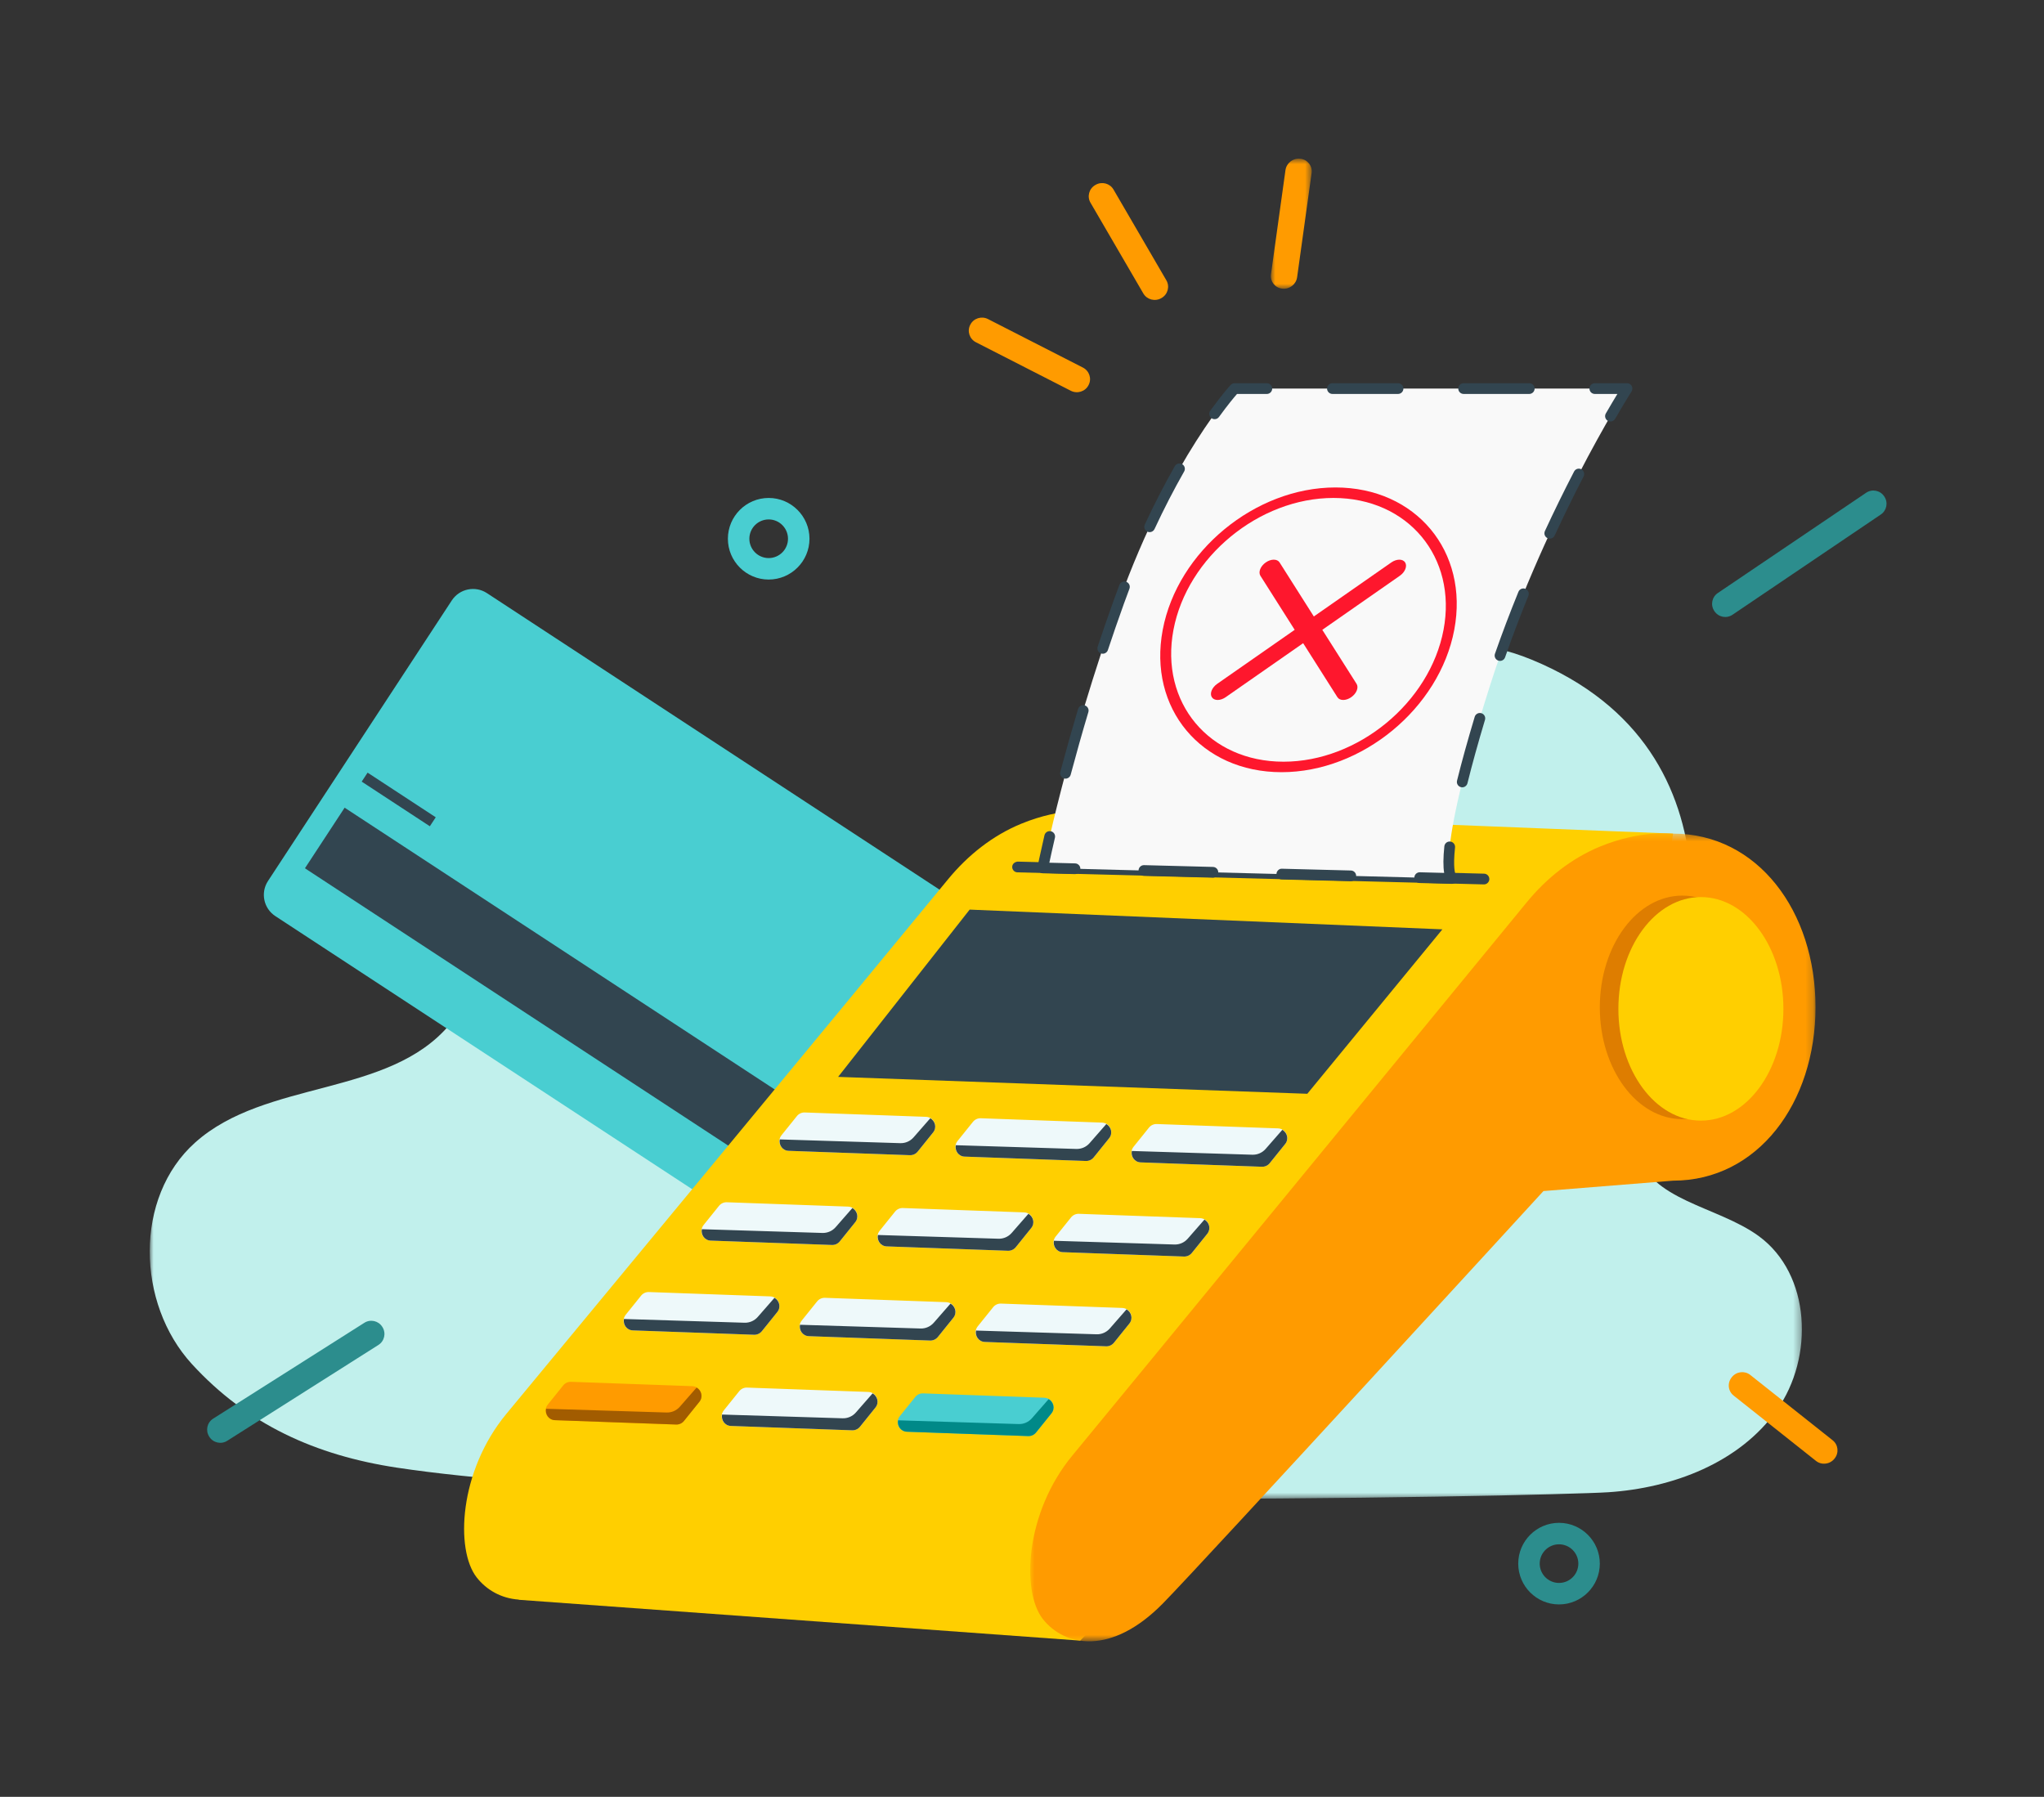 <svg xmlns="http://www.w3.org/2000/svg" xmlns:xlink="http://www.w3.org/1999/xlink" width="273" height="240" viewBox="0 0 273 240">
    <rect x="0" y="0" width="273" height="240" fill="#333333" stroke="none"/>
    <defs>
        <path id="aq6xtc7k2a" d="M0 0.088L220.664 0.088 220.664 114.324 0 114.324z"/>
        <path id="9adfzmxeec" d="M0.929 0.396L105.818 0.396 105.818 108.333 0.929 108.333z"/>
        <path id="fmezas5kve" d="M0.927 0.774L6.386 0.774 6.386 18.149 0.927 18.149z"/>
    </defs>
    <g fill="none" fill-rule="evenodd">
        <g>
            <g>
                <g>
                    <g>
                        <g>
                            <g transform="translate(-710 -376) translate(466 231) translate(224 145) translate(20) translate(20 20) translate(0 65.893)">
                                <mask id="694xwhwb4b" fill="#fff">
                                    <use xlink:href="#aq6xtc7k2a"/>
                                </mask>
                                <path fill="#C1F0EC" d="M194.816 113.422c8.612-.569 17.518-3.937 22.507-10.98 4.99-7.043 4.552-18.133-2.414-23.226-5.524-4.038-14.61-4.718-16.296-11.349-.895-3.52.95-7.076 2.45-10.383 4.981-10.999 13.143-43.05-16.48-55.262-26.018-10.725-45.855 22.055-55.165 30.032-11.076 9.495-28.296 10.775-40.878 3.392-5.21-3.057-9.703-7.431-15.38-9.495-8.898-3.233-19.8.47-24.89 8.45-3.289 5.158-4.276 11.653-8.202 16.342C31.93 60.665 15.5 58.261 6.056 66.721c-8.166 7.316-7.838 21.478-.437 29.568 7.402 8.09 16.554 12.21 27.397 13.85 41.055 6.21 153.603 3.825 161.8 3.283" mask="url(#694xwhwb4b)"/>
                            </g>
                            <path fill="#49CED1" d="M82.2 145.228L16.772 102.36c-1.564-1.025-2.004-3.126-.976-4.691l24.547-37.47c1.027-1.565 3.128-2.002 4.692-.977l65.43 42.868c1.565 1.026 2.003 3.127.977 4.692L86.892 144.25c-1.026 1.565-3.127 2.002-4.691.977" transform="translate(-710 -376) translate(466 231) translate(224 145) translate(20) translate(20 20)"/>
                            <path fill="#324550" d="M86.475 139.053L20.727 95.974 26.03 87.881 91.779 130.959zM37.411 90.362L28.309 84.399 29.097 83.2 38.198 89.163z" transform="translate(-710 -376) translate(466 231) translate(224 145) translate(20) translate(20 20)"/>
                            <path fill="#49CED1" d="M82.667 49.379c-1.423 0-2.581 1.158-2.581 2.58 0 1.423 1.158 2.581 2.58 2.581 1.424 0 2.58-1.158 2.58-2.58 0-1.423-1.156-2.581-2.58-2.581m0 8.03c-3.004 0-5.448-2.446-5.448-5.45 0-3.003 2.444-5.448 5.449-5.448 3.003 0 5.449 2.445 5.449 5.449 0 3.003-2.446 5.448-5.45 5.448" transform="translate(-710 -376) translate(466 231) translate(224 145) translate(20) translate(20 20)"/>
                            <path fill="#2C8D8D" d="M188.226 186.27c-1.422 0-2.58 1.157-2.58 2.58 0 1.422 1.158 2.58 2.58 2.58 1.423 0 2.58-1.158 2.58-2.58 0-1.423-1.157-2.58-2.58-2.58m0 8.03c-3.004 0-5.448-2.446-5.448-5.45s2.444-5.448 5.448-5.448c3.004 0 5.448 2.444 5.448 5.447 0 3.005-2.444 5.45-5.448 5.45M231.207 48.72l-19.813 13.393c-.792.535-1.867.325-2.402-.466l-.025-.037c-.534-.792-.326-1.867.466-2.401l19.813-13.393c.792-.535 1.867-.325 2.401.466l.025.037c.535.792.326 1.868-.465 2.402M30.543 159.642l-20.199 12.805c-.807.51-1.875.269-2.387-.537l-.024-.04c-.51-.806-.271-1.875.537-2.385l20.198-12.804c.808-.512 1.876-.271 2.387.537l.024.037c.511.808.271 1.876-.536 2.387" transform="translate(-710 -376) translate(466 231) translate(224 145) translate(20) translate(20 20)"/>
                            <path fill="#FFCF00" d="M126.146 88.298s-4.234-.542-9.749 1.727c-3.843 1.581-7.146 4.22-9.782 7.43-10.518 12.818-53.424 64.674-58.992 71.401-6.317 7.634-6.844 18.162-3.947 21.848 1.284 1.635 3.232 2.786 5.605 2.951l.003.025 74.994 5.454 74.534-77.88 4.647-29.908s-76.49-3.048-77.313-3.048" transform="translate(-710 -376) translate(466 231) translate(224 145) translate(20) translate(20 20)"/>
                            <g transform="translate(-710 -376) translate(466 231) translate(224 145) translate(20) translate(20 20) translate(116.667 90.893)">
                                <mask id="tn5t8wxvid" fill="#fff">
                                    <use xlink:href="#9adfzmxeec"/>
                                </mask>
                                <path fill="#FF9B00" d="M86.793.452s-4.235-.541-9.749 1.726c-3.843 1.581-7.146 4.22-9.782 7.431-10.518 12.817-55.129 67.172-60.695 73.9-6.317 7.633-6.844 18.161-3.95 21.847 2.897 3.686 9.15 4.94 16.058-2.105 5.482-5.593 50.802-55.057 50.802-55.057l17.316-1.388c11.299 0 19.025-10.376 19.025-23.176 0-12.802-7.726-23.178-19.025-23.178" mask="url(#tn5t8wxvid)"/>
                            </g>
                            <path fill="#DE7D00" d="M215.715 114.552c0 8.247-4.934 14.93-11.021 14.93-6.086 0-11.02-6.683-11.02-14.93 0-8.245 4.934-14.928 11.02-14.928 6.087 0 11.021 6.683 11.021 14.928" transform="translate(-710 -376) translate(466 231) translate(224 145) translate(20) translate(20 20)"/>
                            <path fill="#FFCF00" d="M218.195 114.749c0 8.246-4.934 14.93-11.021 14.93-6.086 0-11.02-6.684-11.02-14.93 0-8.245 4.934-14.929 11.02-14.929 6.087 0 11.021 6.684 11.021 14.929" transform="translate(-710 -376) translate(466 231) translate(224 145) translate(20) translate(20 20)"/>
                            <path fill="#FF9B00" d="M70.308 170.271l-16.19-.58c-1.054-.04-1.615-1.264-.952-2.086l2.06-2.562c.253-.315.64-.492 1.045-.477l16.19.581c1.054.04 1.614 1.263.953 2.085l-2.061 2.562c-.254.314-.64.491-1.045.477" transform="translate(-710 -376) translate(466 231) translate(224 145) translate(20) translate(20 20)"/>
                            <path fill="#A25C00" d="M73.414 167.232c.521-.65.268-1.527-.377-1.895l-2.242 2.562c-.443.506-1.09.788-1.762.767l-16.102-.5c-.142.728.354 1.494 1.187 1.523l16.19.583c.404.013.792-.164 1.045-.479l2.06-2.56z" transform="translate(-710 -376) translate(466 231) translate(224 145) translate(20) translate(20 20)"/>
                            <path fill="#EEF9FA" d="M93.818 171.043l-16.19-.58c-1.055-.04-1.614-1.264-.953-2.087l2.061-2.561c.254-.315.64-.492 1.044-.477l16.192.581c1.053.038 1.613 1.263.951 2.085l-2.06 2.562c-.253.314-.641.491-1.045.477" transform="translate(-710 -376) translate(466 231) translate(224 145) translate(20) translate(20 20)"/>
                            <path fill="#324550" d="M96.924 168.004c.522-.65.267-1.527-.377-1.895l-2.241 2.562c-.444.506-1.09.788-1.763.767l-16.102-.5c-.142.728.354 1.494 1.186 1.523l16.192.582c.402.014.79-.163 1.044-.478l2.06-2.56z" transform="translate(-710 -376) translate(466 231) translate(224 145) translate(20) translate(20 20)"/>
                            <path fill="#49CED1" d="M117.328 171.815l-16.19-.582c-1.054-.038-1.614-1.263-.952-2.085l2.06-2.561c.253-.315.64-.492 1.045-.477l16.19.581c1.054.038 1.615 1.263.953 2.085l-2.06 2.562c-.254.314-.641.491-1.046.477" transform="translate(-710 -376) translate(466 231) translate(224 145) translate(20) translate(20 20)"/>
                            <path fill="#008988" d="M120.434 168.776c.522-.65.268-1.527-.377-1.895l-2.242 2.562c-.443.506-1.089.788-1.762.766l-16.102-.5c-.142.728.355 1.494 1.187 1.523l16.19.583c.404.013.792-.163 1.046-.478l2.06-2.56z" transform="translate(-710 -376) translate(466 231) translate(224 145) translate(20) translate(20 20)"/>
                            <path fill="#EEF9FA" d="M80.713 158.28l-16.19-.582c-1.054-.039-1.615-1.263-.953-2.085l2.06-2.561c.254-.314.641-.493 1.046-.477l16.19.58c1.054.04 1.613 1.264.951 2.085l-2.06 2.562c-.253.314-.64.492-1.044.477" transform="translate(-710 -376) translate(466 231) translate(224 145) translate(20) translate(20 20)"/>
                            <path fill="#324550" d="M83.818 155.24c.522-.65.269-1.526-.376-1.895l-2.242 2.563c-.443.505-1.09.787-1.762.766l-16.102-.5c-.143.728.353 1.494 1.187 1.523l16.19.583c.404.013.792-.164 1.045-.479l2.06-2.56z" transform="translate(-710 -376) translate(466 231) translate(224 145) translate(20) translate(20 20)"/>
                            <path fill="#EEF9FA" d="M104.223 159.051l-16.191-.58c-1.054-.04-1.613-1.264-.952-2.086l2.06-2.562c.254-.315.642-.492 1.045-.477l16.19.581c1.055.04 1.615 1.263.953 2.085l-2.06 2.562c-.254.314-.641.491-1.045.477" transform="translate(-710 -376) translate(466 231) translate(224 145) translate(20) translate(20 20)"/>
                            <path fill="#324550" d="M107.329 156.012c.522-.65.267-1.527-.377-1.895l-2.241 2.562c-.444.506-1.09.788-1.763.767l-16.102-.5c-.142.728.354 1.494 1.186 1.523l16.192.583c.402.013.79-.164 1.044-.479l2.06-2.56z" transform="translate(-710 -376) translate(466 231) translate(224 145) translate(20) translate(20 20)"/>
                            <path fill="#EEF9FA" d="M127.733 159.823l-16.19-.58c-1.054-.04-1.615-1.264-.953-2.087l2.06-2.561c.254-.315.641-.492 1.046-.477l16.19.581c1.054.038 1.615 1.263.952 2.085l-2.06 2.562c-.253.314-.64.491-1.045.477" transform="translate(-710 -376) translate(466 231) translate(224 145) translate(20) translate(20 20)"/>
                            <path fill="#324550" d="M130.84 156.784c.52-.65.267-1.527-.378-1.895l-2.242 2.562c-.443.506-1.089.788-1.762.767l-16.102-.5c-.142.728.354 1.494 1.187 1.523l16.19.582c.404.014.792-.163 1.046-.478l2.06-2.56z" transform="translate(-710 -376) translate(466 231) translate(224 145) translate(20) translate(20 20)"/>
                            <path fill="#EEF9FA" d="M91.118 146.287l-16.19-.58c-1.054-.04-1.615-1.264-.953-2.085l2.06-2.562c.254-.314.641-.493 1.045-.477l16.191.58c1.054.04 1.613 1.264.951 2.085l-2.06 2.562c-.253.314-.64.493-1.044.477" transform="translate(-710 -376) translate(466 231) translate(224 145) translate(20) translate(20 20)"/>
                            <path fill="#324550" d="M94.223 143.248c.522-.65.268-1.526-.376-1.895l-2.242 2.563c-.444.505-1.09.787-1.763.766l-16.101-.5c-.143.728.353 1.494 1.187 1.523l16.19.583c.402.014.792-.163 1.044-.479l2.06-2.56z" transform="translate(-710 -376) translate(466 231) translate(224 145) translate(20) translate(20 20)"/>
                            <path fill="#EEF9FA" d="M114.628 147.06l-16.191-.582c-1.054-.04-1.613-1.263-.951-2.085l2.06-2.561c.253-.314.64-.493 1.044-.478l16.19.581c1.054.04 1.615 1.263.953 2.085l-2.06 2.562c-.254.314-.641.491-1.045.477" transform="translate(-710 -376) translate(466 231) translate(224 145) translate(20) translate(20 20)"/>
                            <path fill="#324550" d="M117.734 144.02c.522-.65.268-1.526-.378-1.895l-2.241 2.563c-.443.505-1.09.787-1.762.766l-16.101-.5c-.143.728.353 1.494 1.185 1.523l16.19.583c.404.013.792-.164 1.046-.479l2.06-2.56z" transform="translate(-710 -376) translate(466 231) translate(224 145) translate(20) translate(20 20)"/>
                            <path fill="#EEF9FA" d="M138.138 147.831l-16.19-.58c-1.054-.04-1.615-1.264-.953-2.086l2.06-2.562c.254-.315.641-.492 1.046-.477l16.19.581c1.054.04 1.614 1.263.952 2.085l-2.06 2.562c-.253.314-.64.491-1.045.477" transform="translate(-710 -376) translate(466 231) translate(224 145) translate(20) translate(20 20)"/>
                            <path fill="#324550" d="M141.243 144.792c.523-.65.27-1.527-.376-1.895l-2.242 2.562c-.442.506-1.089.788-1.762.767l-16.102-.5c-.143.728.354 1.494 1.187 1.523l16.19.583c.404.013.792-.164 1.046-.479l2.06-2.56z" transform="translate(-710 -376) translate(466 231) translate(224 145) translate(20) translate(20 20)"/>
                            <path fill="#EEF9FA" d="M101.523 134.295l-16.19-.58c-1.055-.04-1.615-1.264-.953-2.085l2.06-2.562c.254-.314.641-.492 1.045-.477l16.19.58c1.055.04 1.614 1.264.953 2.086l-2.06 2.561c-.254.314-.642.493-1.045.477" transform="translate(-710 -376) translate(466 231) translate(224 145) translate(20) translate(20 20)"/>
                            <path fill="#324550" d="M104.628 131.257c.523-.65.268-1.527-.376-1.896l-2.242 2.563c-.444.505-1.09.787-1.763.766l-16.101-.5c-.143.728.353 1.494 1.186 1.523l16.191.583c.403.014.79-.162 1.044-.478l2.061-2.56z" transform="translate(-710 -376) translate(466 231) translate(224 145) translate(20) translate(20 20)"/>
                            <path fill="#EEF9FA" d="M125.032 135.067l-16.19-.58c-1.054-.04-1.614-1.264-.951-2.085l2.06-2.562c.253-.314.64-.493 1.044-.477l16.19.58c1.054.04 1.615 1.264.953 2.085l-2.06 2.562c-.254.314-.641.493-1.046.477" transform="translate(-710 -376) translate(466 231) translate(224 145) translate(20) translate(20 20)"/>
                            <path fill="#324550" d="M128.139 132.028c.521-.65.268-1.526-.378-1.895l-2.241 2.563c-.443.505-1.09.787-1.762.766l-16.103-.5c-.141.728.355 1.494 1.187 1.523l16.19.583c.404.014.792-.163 1.046-.479l2.06-2.56z" transform="translate(-710 -376) translate(466 231) translate(224 145) translate(20) translate(20 20)"/>
                            <path fill="#EEF9FA" d="M148.543 135.84l-16.19-.582c-1.055-.04-1.615-1.263-.953-2.085l2.06-2.561c.254-.314.641-.493 1.045-.478l16.192.581c1.053.04 1.613 1.263.95 2.085l-2.059 2.562c-.253.314-.64.491-1.045.477" transform="translate(-710 -376) translate(466 231) translate(224 145) translate(20) translate(20 20)"/>
                            <path fill="#324550" d="M151.648 132.8c.523-.65.268-1.526-.376-1.895l-2.242 2.562c-.444.506-1.089.788-1.763.767l-16.1-.5c-.144.728.353 1.494 1.185 1.523l16.191.583c.403.013.792-.164 1.044-.479l2.061-2.56zM91.942 123.837L109.509 101.495 172.648 104.13 154.605 126.094zM178.2 98.128h-.02l-62.288-1.61c-.396-.008-.71-.34-.7-.734.01-.396.336-.662.736-.7l62.29 1.61c.397.01.707.34.7.735-.012.39-.33.699-.719.699" transform="translate(-710 -376) translate(466 231) translate(224 145) translate(20) translate(20 20)"/>
                            <path fill="#F9F9F9" d="M119.275 95.926s3.259-16.355 10.151-35.51c6.967-19.36 15.47-28.514 15.47-28.514h52.415s-11.349 17.705-18.395 39.957c-7.568 23.896-4.994 25.479-4.994 25.479l-54.647-1.412z" transform="translate(-710 -376) translate(466 231) translate(224 145) translate(20) translate(20 20)"/>
                            <path fill="#324550" d="M123.577 96.753h-.02l-4.3-.111c-.211-.006-.41-.104-.54-.268-.133-.166-.185-.382-.144-.588 0 0 .305-1.537.928-4.22.089-.385.478-.624.861-.538.385.09.627.475.537.862-.348 1.497-.597 2.635-.746 3.34l3.443.09c.395.012.707.34.699.735-.011.389-.33.698-.718.698M133.552 51.078c-.103 0-.205-.021-.304-.068-.358-.166-.514-.593-.346-.95 1.253-2.7 2.602-5.321 4.008-7.794.195-.346.633-.464.979-.269.345.196.464.632.269.976-1.388 2.44-2.72 5.028-3.958 7.69-.12.26-.378.415-.648.415m-6.263 16.237c-.073 0-.152-.01-.224-.037-.379-.124-.581-.53-.456-.905.67-2.022 1.384-4.094 2.143-6.2.25-.694.5-1.376.754-2.044.142-.371.559-.548.927-.416.369.141.556.554.415.927-.25.658-.5 1.332-.746 2.02-.755 2.093-1.463 4.154-2.131 6.165-.1.3-.381.49-.682.49m-4.979 16.686c-.06 0-.124-.007-.186-.024-.382-.102-.61-.495-.508-.879.745-2.791 1.544-5.617 2.373-8.397.114-.381.516-.594.891-.483.38.113.595.513.484.891-.827 2.768-1.62 5.58-2.361 8.36-.086.321-.376.532-.693.532M142.231 35.987c-.145 0-.292-.044-.42-.135-.32-.233-.394-.682-.16-1.002 1.642-2.27 2.677-3.39 2.72-3.437.137-.145.326-.227.525-.227h4.303c.397 0 .717.319.717.715 0 .397-.32.718-.717.718h-3.98c-.373.427-1.234 1.451-2.407 3.071-.14.195-.36.297-.58.297M166.723 32.619h-8.76c-.397 0-.718-.322-.718-.718 0-.396.321-.715.718-.715h8.76c.397 0 .718.319.718.715 0 .396-.321.718-.718.718m17.525 0h-8.764c-.395 0-.715-.322-.715-.718 0-.396.32-.715.715-.715h8.764c.397 0 .717.319.717.715 0 .396-.32.718-.717.718M195.098 36.3c-.123 0-.246-.029-.36-.096-.342-.199-.459-.637-.26-.98.642-1.108 1.166-1.983 1.544-2.605h-3.014c-.397 0-.717-.32-.717-.717 0-.397.32-.717.717-.717h4.302c.262 0 .503.143.63.373.125.23.115.51-.026.73-.009.014-.851 1.334-2.195 3.656-.134.228-.374.357-.62.357M186.993 51.948c-.101 0-.204-.022-.301-.067-.36-.165-.516-.591-.35-.951 1.223-2.646 2.533-5.319 3.893-7.945.18-.354.617-.49.965-.309.351.181.49.616.308.966-1.348 2.608-2.65 5.262-3.864 7.89-.121.261-.38.416-.651.416m-6.645 16.327c-.078 0-.159-.013-.237-.04-.374-.131-.572-.54-.44-.915.948-2.711 2.002-5.497 3.135-8.276.15-.369.571-.544.936-.394.366.15.543.568.393.935-1.125 2.757-2.172 5.519-3.111 8.21-.103.296-.38.48-.676.48M175.3 85.16c-.056 0-.114-.006-.173-.02-.383-.096-.617-.485-.522-.87.619-2.504 1.413-5.373 2.36-8.527.112-.378.52-.595.892-.48.381.115.595.513.48.892-.94 3.132-1.726 5.977-2.34 8.46-.083.327-.374.545-.697.545M173.922 98.053h-.019l-4.3-.11c-.396-.01-.71-.339-.699-.735.01-.395.342-.71.735-.699l3.247.084c-.141-.842-.134-2.035.024-3.55.042-.396.392-.684.79-.637.393.041.68.395.638.788-.291 2.734.02 3.503.088 3.632.185.183.26.457.184.713-.092.306-.371.514-.688.514M141.994 97.229h-.018l-9.208-.238c-.396-.01-.708-.34-.699-.735.01-.39.329-.7.718-.7h.017l9.21.238c.396.011.708.34.698.736-.01.39-.33.699-.718.699m18.42.475h-.02l-9.207-.237c-.396-.01-.71-.34-.7-.736.012-.395.36-.725.736-.698l9.208.238c.395.01.709.34.699.735-.01.39-.329.698-.717.698" transform="translate(-710 -376) translate(466 231) translate(224 145) translate(20) translate(20 20)"/>
                            <path fill="#FE172D" d="M161.185 71.34l-4.576-7.216 10.35-7.217c.707-.491 1.026-1.29.713-1.783-.312-.493-1.137-.493-1.844 0l-10.35 7.217-4.576-7.217c-.312-.493-1.139-.493-1.844 0-.353.246-.61.57-.74.892-.128.322-.13.645.026.891l4.577 7.217-10.352 7.217c-.706.493-1.026 1.291-.713 1.783.156.246.44.37.774.37.333 0 .718-.124 1.07-.37l10.352-7.215 4.576 7.215c.312.493 1.138.493 1.843 0 .707-.492 1.027-1.29.714-1.783" transform="translate(-710 -376) translate(466 231) translate(224 145) translate(20) translate(20 20)"/>
                            <path fill="#FE172D" d="M158.097 46.51c-9.945 0-19.53 7.903-21.368 17.615-1.838 9.712 4.757 17.614 14.703 17.614 9.945 0 19.53-7.902 21.369-17.614 1.838-9.712-4.759-17.615-14.704-17.615m-6.93 36.629c-10.737 0-17.856-8.529-15.872-19.014 1.984-10.486 12.33-19.016 23.068-19.016 10.735 0 17.855 8.53 15.87 19.016-1.982 10.485-12.331 19.014-23.066 19.014" transform="translate(-710 -376) translate(466 231) translate(224 145) translate(20) translate(20 20)"/>
                            <g transform="translate(-710 -376) translate(466 231) translate(224 145) translate(20) translate(20 20) translate(148.81 .417)">
                                <mask id="20z87qz4tf" fill="#fff">
                                    <use xlink:href="#fmezas5kve"/>
                                </mask>
                                <path fill="#FF9B00" d="M4.436 16.608L6.371 2.693C6.498 1.744 5.83.892 4.878.788L4.832.784C3.88.68 3.005 1.367 2.878 2.316L.942 16.23c-.126.947.543 1.8 1.494 1.903l.044.004c.953.103 1.829-.582 1.956-1.53" mask="url(#20z87qz4tf)"/>
                            </g>
                            <path fill="#FF9B00" d="M124.624 29.09l-12.665-6.473c-.865-.44-1.92-.106-2.356.74l-.022.04c-.435.847-.088 1.888.778 2.324l12.664 6.474c.865.438 1.92.106 2.357-.74l.02-.04c.437-.847.09-1.888-.776-2.325M135.778 17.437l-7.06-12.128c-.484-.823-1.554-1.1-2.391-.619l-.04.023c-.836.482-1.122 1.54-.638 2.364l7.06 12.128c.484.823 1.556 1.1 2.393.62l.04-.024c.836-.48 1.12-1.54.636-2.364M224.766 172.37l-10.999-8.725c-.752-.59-1.85-.46-2.456.294l-.027.034c-.605.754-.485 1.844.267 2.435l11 8.726c.752.592 1.85.46 2.456-.293l.028-.036c.604-.753.483-1.843-.269-2.434" transform="translate(-710 -376) translate(466 231) translate(224 145) translate(20) translate(20 20)"/>
                        </g>
                    </g>
                </g>
            </g>
        </g>
    </g>
</svg>
